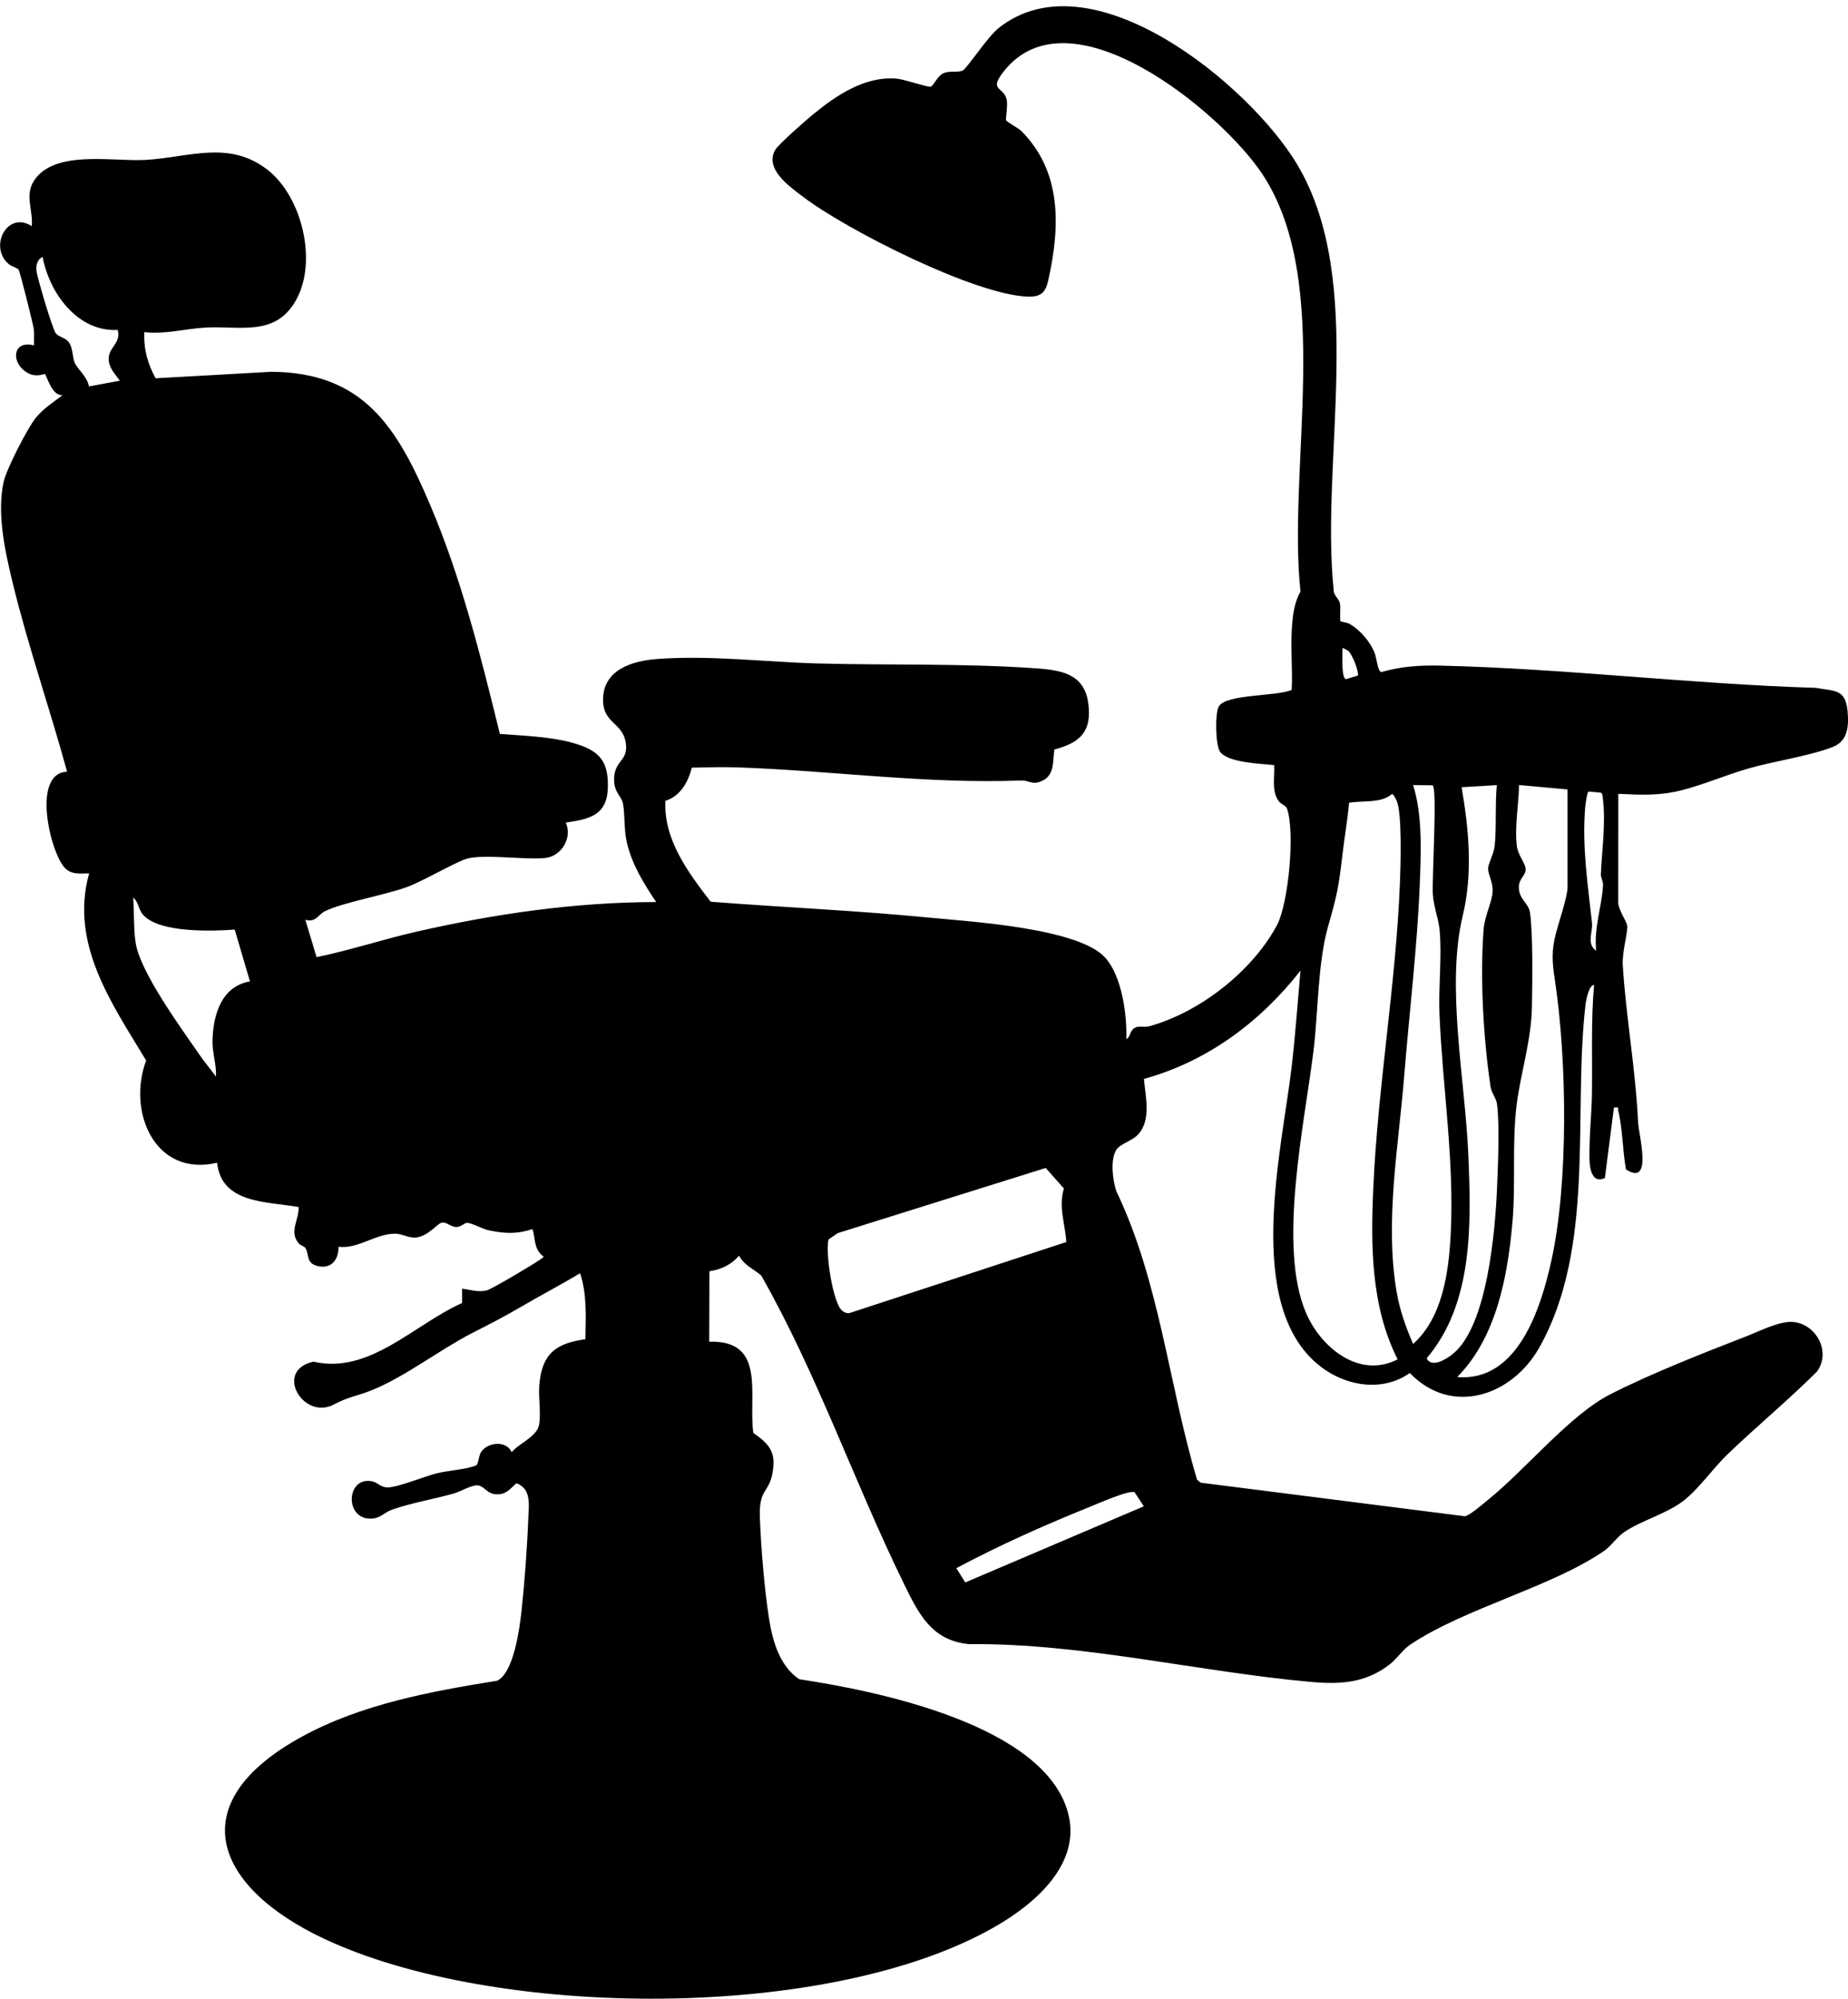 <svg width="269" height="291" viewBox="0 0 269 291" fill="none" xmlns="http://www.w3.org/2000/svg">
<path d="M195.125 90.43C195.18 90.491 196.079 90.584 196.491 90.829C198.01 91.729 199.391 93.333 200.072 94.967C200.387 95.719 200.525 97.687 201.058 97.822C204.026 96.98 206.641 96.809 209.722 96.883C227.829 97.304 246.161 99.568 264.313 100.115C267.095 100.632 268.64 100.246 268.939 103.523C269.135 105.661 268.997 107.844 266.803 108.709C263.465 110.024 258.226 110.786 254.519 111.848C251.31 112.767 247.969 114.211 244.828 115.008C241.532 115.847 238.93 115.69 235.564 115.542L235.554 131.146C235.429 132.223 236.74 134.034 236.858 134.69C237.009 135.513 236.097 138.59 236.213 140.458C236.688 148.095 238.06 155.403 238.445 163.307C238.542 165.294 240.633 172.747 236.685 170.21C236.181 167.474 236.21 164.371 235.561 161.686C235.445 161.201 235.789 161.12 234.928 161.204L233.611 171.461C231.799 172.303 231.41 170.21 231.372 168.763C231.292 165.744 231.687 162.165 231.729 159.13C231.799 153.86 231.574 148.616 232.037 143.362C231.285 143.362 230.868 145.555 230.784 146.288C228.947 162.349 232.287 181.525 224.058 196.146C220.123 203.133 211.35 206.2 205.215 199.84C201.029 202.776 195.482 201.679 191.727 198.496C181.172 189.544 186.546 167.57 187.985 155.535C188.55 150.799 188.874 146.014 189.308 141.268C183.459 148.741 175.753 154.49 166.514 157.034C166.742 159.686 167.645 163.13 165.554 165.233C164.748 166.043 163.035 166.522 162.509 167.329C161.583 168.734 161.963 171.84 162.509 173.406C168.795 186.515 170.115 201.483 174.243 215.358L174.763 215.801L213.223 220.689C213.92 220.602 215.937 218.837 216.625 218.28C222.089 213.869 228.503 205.949 234.388 202.943C240.273 199.937 248.075 196.872 254.214 194.493C256.128 193.75 259.113 192.207 261.075 192.413C264.419 192.763 266.558 196.789 264.487 199.628C260.301 203.798 255.72 207.586 251.464 211.673C249.325 213.727 247.333 216.666 245.05 218.435C242.547 220.37 238.927 221.284 236.431 222.991C235.32 223.75 234.546 225.02 233.434 225.779C225.751 231.023 213.175 234.081 205.266 239.383C204.177 240.113 203.352 241.415 202.321 242.222C198.787 244.991 195.055 245.184 190.77 244.795C174.198 243.296 157.665 239.155 141.016 239.296C135.574 238.769 133.685 234.824 131.546 230.447C124.328 215.692 118.916 199.892 110.792 185.628C109.623 184.644 108.328 184.175 107.57 182.75C106.475 184.081 104.959 184.779 103.266 185.027L103.237 195.281C111.595 195.043 108.903 202.982 109.655 208.56C112.103 210.248 113.047 211.483 112.408 214.596C111.842 217.358 110.458 216.718 110.609 220.859C110.77 225.239 111.267 231.283 111.945 235.599C112.453 238.833 113.477 242.47 116.32 244.402C127.563 246.1 151.895 250.991 155.439 263.765C157.504 271.203 150.733 277.01 144.999 280.338C120.898 294.312 72.059 293.923 47.123 282.158C31.277 274.679 26.208 262.495 43.914 252.785C52.577 248.036 62.721 246.18 72.38 244.624C74.809 243.451 75.657 236.878 75.927 234.348C76.357 230.322 76.743 225.2 76.89 221.165C76.964 219.155 77.436 216.702 75.169 215.885C74.215 216.731 73.672 217.554 72.242 217.493C70.813 217.432 70.427 216.142 69.383 216.187C68.471 216.226 67 217.11 66.04 217.38C63.104 218.206 59.991 218.721 57.123 219.708C55.876 220.136 55.388 221.036 53.926 221.039C50.104 221.052 50.412 214.853 54.167 215.602C54.948 215.756 55.443 216.515 56.454 216.489C57.999 216.451 61.664 214.943 63.45 214.47C65.076 214.039 67.835 213.885 69.281 213.3C69.666 213.145 69.656 211.92 70.003 211.377C70.964 209.869 73.713 209.625 74.484 211.361C75.564 210.046 78.207 209.097 78.484 207.322C78.76 205.547 78.352 203.383 78.506 201.557C78.885 197.078 80.851 195.515 85.213 194.927C85.274 191.715 85.457 188.406 84.445 185.313C81.548 187.056 78.554 188.609 75.638 190.323C73.187 191.763 71.131 192.792 68.754 194.011C64.029 196.435 59.018 200.348 54.206 202.306C51.957 203.223 50.785 203.258 48.61 204.419C44.155 206.795 39.806 199.467 45.623 198.187C53.791 200.084 60.306 192.737 67.27 189.651L67.263 187.564C68.478 187.712 69.621 188.133 70.88 187.805C71.616 187.612 77.703 183.991 78.619 183.335C78.805 183.2 79.007 183.098 79.142 182.901C77.694 181.882 77.966 180.403 77.526 178.892C75.249 179.638 73.431 179.561 71.099 179.059C70.254 178.876 68.654 177.991 68.005 177.988C67.537 177.985 67.154 178.577 66.464 178.593C65.644 178.615 64.951 177.779 64.276 177.959C63.602 178.139 62.352 179.905 60.592 180.11C59.464 180.242 58.574 179.554 57.502 179.561C54.575 179.58 52.205 181.802 49.285 181.467C49.288 183.319 48.266 184.715 46.294 184.284C44.498 183.892 45.038 182.612 44.476 181.676C44.293 181.371 43.74 181.284 43.49 180.988C42.032 179.242 43.528 177.622 43.477 175.683C38.928 174.863 32.234 175.249 31.602 169.236C22.479 171.374 18.499 161.699 21.277 154.358C16.276 146.059 10.115 137.371 12.974 127.117C11.721 127.117 10.619 127.343 9.598 126.478C7.446 124.654 4.42 112.516 9.765 112.323C7.275 103.198 4.06 93.976 1.824 84.745C0.726 80.208 -0.479 74.748 0.53 70.128C0.928 68.301 3.954 62.427 5.133 60.909C6.231 59.498 7.738 58.581 9.119 57.504C7.552 57.716 6.816 54.658 6.533 54.456C6.437 54.385 5.348 54.932 4.217 54.376C1.529 53.054 1.683 49.424 4.943 50.269C4.934 49.482 5.008 48.681 4.911 47.893C4.815 47.105 2.936 39.633 2.704 39.244C2.553 38.99 1.722 38.826 1.23 38.398C-1.651 35.893 1.05 30.63 4.622 32.91C4.847 30.627 3.562 28.443 4.943 26.315C7.918 21.736 16.369 23.549 21.181 23.276C27.487 22.916 33.349 20.331 38.967 24.736C43.965 28.655 46.227 38.012 43.12 43.63C40.098 49.096 34.926 47.379 29.825 47.684C26.892 47.861 23.982 48.684 21.004 48.34C20.902 50.848 21.48 52.906 22.649 55.057L39.459 54.115C52.918 54.173 57.829 62.244 62.59 73.43C67.148 84.147 69.994 95.526 72.76 106.819C76.425 107.111 80.71 107.214 84.211 108.378C87.532 109.484 88.605 111.156 88.474 114.748C88.332 118.696 85.737 119.243 82.351 119.725C83.36 121.957 81.709 124.674 79.3 124.886C76.232 125.156 70.852 124.32 68.124 124.934C66.672 125.262 61.626 128.22 59.39 129.053C56.04 130.301 49.85 131.336 47.248 132.654C46.291 133.14 45.986 134.301 44.447 133.873L46.082 139.31C50.945 138.317 55.664 136.741 60.505 135.632C71.976 133.005 83.729 131.307 95.521 131.291C93.71 128.619 91.959 125.767 91.233 122.564C90.809 120.683 90.992 118.674 90.687 117.002C90.472 115.812 89.386 115.433 89.389 113.452C89.392 110.738 91.3 110.822 91.13 108.516C90.88 105.098 87.799 105.497 87.783 101.877C87.764 97.468 92.026 96.189 95.666 95.915C103.388 95.336 111.434 96.365 119.131 96.568C129.22 96.832 139.946 96.555 149.962 97.217C153.868 97.475 157.751 97.713 158.4 102.275C158.988 106.417 157.295 108.086 153.479 109.092C153.225 110.684 153.543 112.684 151.854 113.571C150.305 114.384 149.827 113.558 148.667 113.6C134.88 114.13 121.061 112.159 107.243 111.687C105.071 111.613 102.874 111.693 100.706 111.729C100.163 113.841 99.039 115.88 96.861 116.558C96.575 122.22 100.189 126.989 103.446 131.246C114.017 132.066 124.64 132.523 135.192 133.551C141.163 134.133 156.935 135.056 160.861 139.368C163.312 142.059 164.07 147.728 163.948 151.233C164.654 150.895 164.352 149.972 165.323 149.532C165.843 149.294 166.614 149.561 167.34 149.358C174.641 147.326 182.222 141.41 185.842 134.732C187.573 131.532 188.531 121.079 187.339 117.687C187.185 117.243 186.491 117.082 186.15 116.626C185.042 115.134 185.575 113.095 185.466 111.362C183.571 111.147 178.762 111.028 177.603 109.426C176.915 108.478 176.841 103.79 177.413 102.822C178.499 100.983 185.807 101.388 188.02 100.417C188.177 97.494 187.856 94.513 188.039 91.591C188.158 89.677 188.354 87.764 189.305 86.105C187.365 67.98 194.107 41.099 183.799 25.411C177.857 16.366 155.75 -1.871 146.11 10.392C143.842 13.276 146.088 12.54 146.531 14.485C146.727 15.35 146.358 17.35 146.438 17.488C146.624 17.81 148.234 18.63 148.686 19.083C154.587 25.032 154.314 32.999 152.612 40.694C152.233 42.411 151.677 43.221 149.705 43.176C142.047 43.003 123.243 33.469 116.94 28.675C114.971 27.176 111.232 24.627 112.854 21.797C113.298 21.025 117.367 17.453 118.328 16.665C121.746 13.865 125.976 11.003 130.611 11.456C131.604 11.553 135.092 12.733 135.468 12.62C135.934 12.482 136.406 11.045 137.37 10.643C138.334 10.241 139.535 10.62 140.177 10.238C140.82 9.855 143.765 5.37 145.314 4.125C158.782 -6.707 181.891 12.334 188.817 23.929C198.932 40.858 192.18 66.742 194.126 85.816C194.078 86.632 194.878 87.089 195.039 87.793C195.19 88.456 194.974 90.24 195.138 90.427L195.125 90.43ZM17.137 48.019C11.291 48.34 7.179 42.633 6.209 37.408C5.425 37.729 5.216 38.61 5.306 39.411C5.422 40.427 7.642 47.925 8.127 48.514C8.612 49.102 9.527 49.118 10.028 49.826C10.639 50.681 10.507 51.954 10.889 52.822C11.303 53.761 12.762 54.89 12.935 56.244L17.452 55.411C16.787 54.488 15.881 53.588 15.823 52.353C15.74 50.52 17.67 50.002 17.131 48.019H17.137ZM196.272 94.751C196.14 94.629 195.447 94.282 195.414 94.324C195.437 95.034 195.196 98.745 195.932 98.848L197.676 98.32C197.747 97.549 196.863 95.298 196.272 94.754V94.751ZM217.884 114.272L212.757 114.581C213.817 120.722 214.402 127.124 212.927 133.24C210.444 143.535 213.281 157.342 213.734 168.104C214.155 178.11 214.482 189.712 207.663 197.702C208.405 199.165 210.515 197.84 211.479 197.062C216.503 193.004 217.649 179.117 217.91 172.953C218.044 169.738 218.311 163.696 217.91 160.705C217.781 159.76 217.11 159.149 216.959 158.12C215.94 151.194 215.417 142.442 215.957 135.307C216.111 133.278 217.145 131.423 217.264 129.847C217.373 128.359 216.557 127.298 216.621 126.336C216.673 125.568 217.45 124.288 217.572 123.095C217.852 120.359 217.608 117.079 217.884 114.272ZM208.536 114.304L205.694 114.262C207.072 118.584 206.847 124.002 206.67 128.584C206.314 137.683 205.141 147.384 204.405 156.542C203.583 166.802 201.566 177.68 203.275 187.901C203.737 190.657 204.598 193.068 205.694 195.612C209.972 191.786 210.875 185.22 211.164 179.709C211.726 169.027 209.975 158.217 209.532 147.555C209.368 143.619 209.918 139.153 209.548 135.32C209.397 133.76 208.691 131.947 208.568 130.191C208.417 128.037 209.249 114.751 208.536 114.307V114.304ZM228.176 114.902L221.112 114.259C221.074 117.169 220.457 120.179 220.788 123.101C220.948 124.526 222.137 125.699 222.073 126.616C222.008 127.532 221.061 127.896 221.09 129.191C221.128 130.905 222.487 131.455 222.696 132.764C223.165 135.68 223.049 143.236 222.991 146.529C222.905 151.445 221.363 156.133 220.778 160.709C220.065 166.297 220.659 172.355 220.142 178.078C219.442 185.856 217.784 194.724 212.115 200.422C220.919 201.191 224.302 190.413 225.831 183.448C228.343 172.011 228.079 154.172 226.329 142.625C225.934 140.024 225.812 138.439 226.477 135.863C226.859 134.381 228.173 130.484 228.173 129.201V114.892L228.176 114.902ZM232.348 138.375C231.982 135.153 233.139 132.066 233.344 128.889C233.383 128.297 233.004 127.703 233.023 127.246C233.174 123.767 233.755 119.828 233.328 116.333C233.286 115.992 233.341 115.587 233.013 115.365L231.25 115.208C231.003 115.285 230.765 117.198 230.733 117.626C230.277 123.413 231.163 128.973 231.738 134.349C231.87 135.596 230.903 137.432 232.348 138.378V138.375ZM203.442 197.853C199.52 190.065 199.52 181.188 199.912 172.622C200.58 158.104 203.191 143.159 203.776 128.58C203.872 126.15 204.126 118.282 203.281 116.51C203.111 116.153 202.982 115.79 202.639 115.552C201.029 116.966 198.405 116.484 196.378 116.838C196.156 119.362 195.7 121.873 195.411 124.391C194.856 129.214 194.605 130.314 193.32 134.838C191.801 140.185 191.887 147.323 191.194 152.966C189.893 163.535 185.951 181.429 190.114 191.104C192.283 196.146 197.846 200.721 203.439 197.856L203.442 197.853ZM36.385 142.841L34.165 135.301C30.847 135.542 23.584 135.777 21.024 133.355C20.073 132.458 20.278 131.378 19.389 130.654C19.536 132.67 19.44 135.262 19.742 137.211C20.407 141.526 26.401 149.683 29.083 153.583C29.816 154.651 30.683 155.641 31.431 156.699C31.528 154.915 30.875 153.191 30.933 151.387C31.049 147.657 32.231 143.567 36.385 142.841ZM155.214 180.773C155.063 178.168 154.054 175.728 154.86 172.979L152.217 169.995L121.958 179.474L120.621 180.387C120.082 181.972 121.212 189.769 122.632 190.811C122.934 191.033 123.227 191.162 123.609 191.13L155.214 180.776V180.773ZM165.162 217.206C164.468 216.795 159.849 218.83 158.805 219.251C152.165 221.927 145.513 224.882 139.207 228.245L140.511 230.319L166.498 219.242L165.162 217.206Z" fill="black"/>
</svg>
